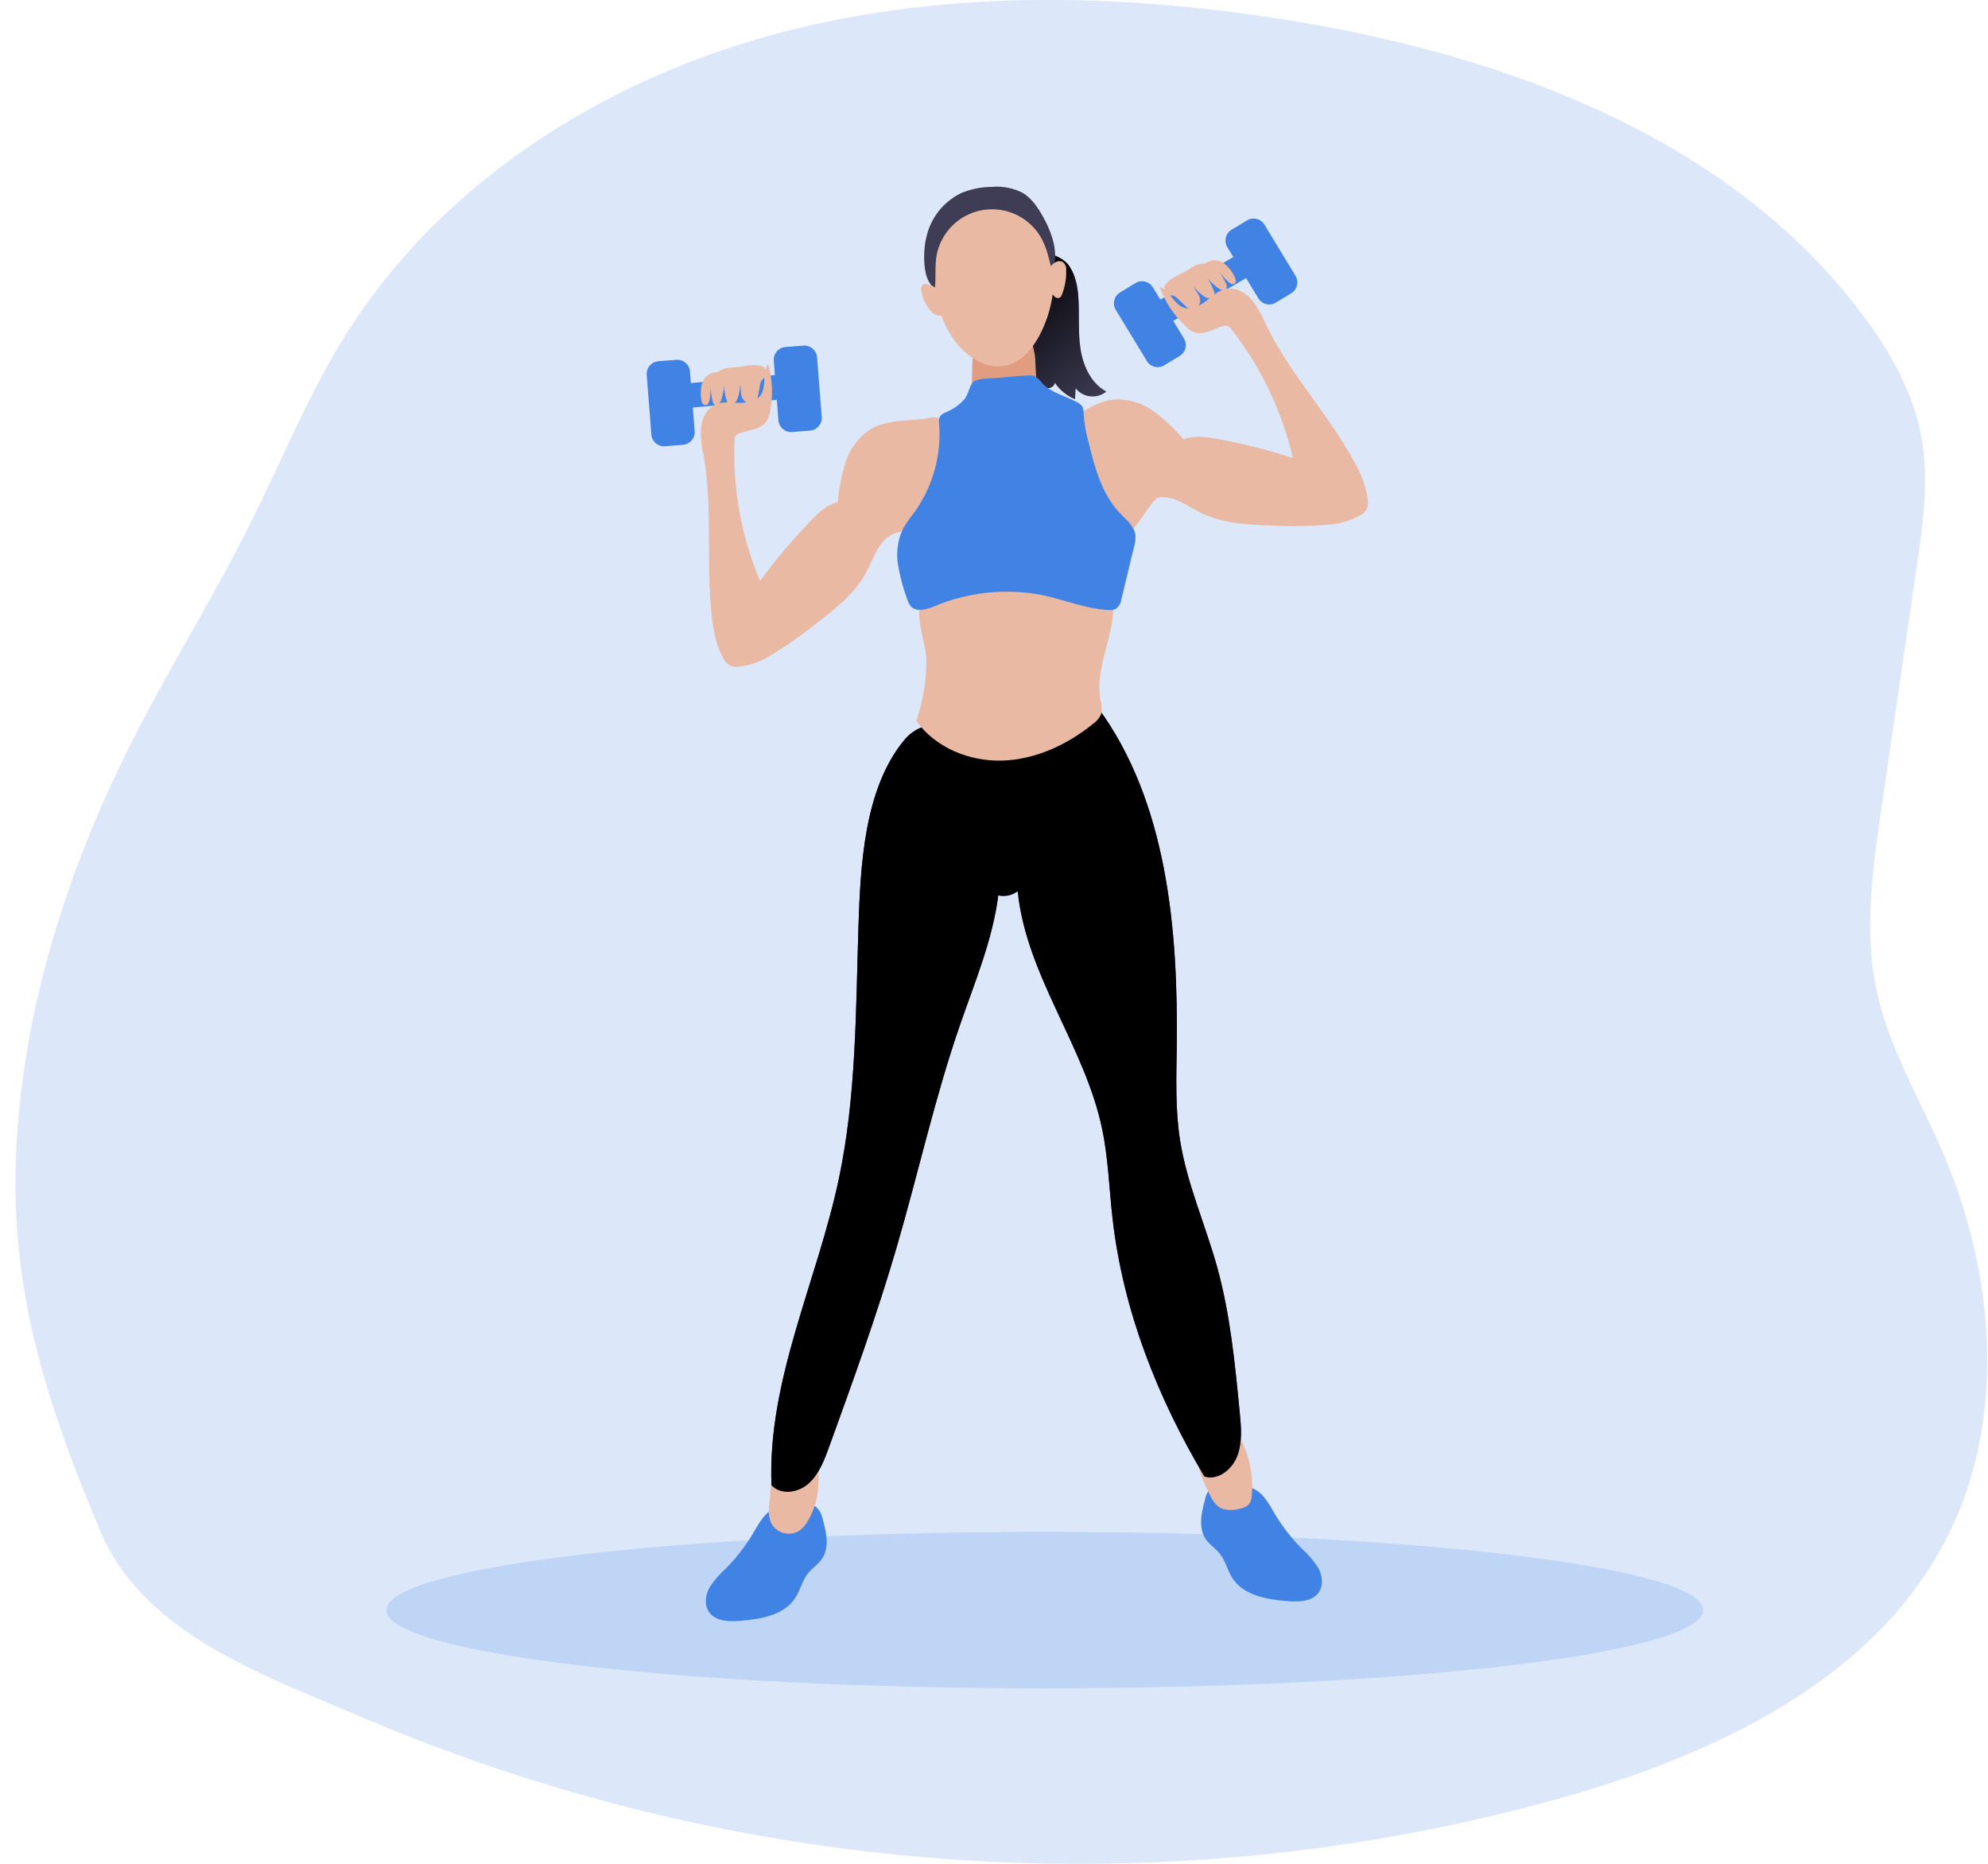 <svg width="128" height="120" viewBox="0 0 128 120" fill="none" xmlns="http://www.w3.org/2000/svg">
<path opacity="0.18" d="M100.491 115.768C110.292 113.006 120.448 108.304 125.201 99.295C129.266 91.593 128.498 82.029 125.026 74.045C123.548 70.653 121.598 67.397 120.826 63.771C120.004 59.916 120.571 55.917 121.14 52.019L123.401 36.541C123.81 33.743 124.217 30.882 123.704 28.101C123.175 25.248 121.703 22.651 119.968 20.325C111.465 8.915 97 3.561 82.949 1.298C71.806 -0.494 60.24 -0.695 49.368 2.343C38.496 5.38 28.348 11.899 22.326 21.451C19.879 25.328 18.156 29.628 16.1 33.736C13.711 38.511 10.869 43.046 8.464 47.811C4.28 56.091 1.417 65.142 1.029 74.41C0.661 83.25 3.1 90.641 6.485 98.636C9.278 105.237 17.093 107.899 23.375 110.591C38.886 117.202 55.64 120.398 72.496 119.961C81.966 119.732 91.37 118.323 100.491 115.768Z" fill="#4183E4"/>
<path opacity="0.18" d="M67.266 108.704C90.677 108.704 109.655 106.448 109.655 103.665C109.655 100.882 90.677 98.626 67.266 98.626C43.855 98.626 24.876 100.882 24.876 103.665C24.876 106.448 43.855 108.704 67.266 108.704Z" fill="#4183E4"/>
<path d="M68.746 17.004C69.214 17.58 69.371 18.346 69.427 19.085C69.512 20.201 69.4 21.33 69.565 22.438C69.73 23.545 70.248 24.683 71.234 25.211C71.091 25.328 70.925 25.415 70.748 25.468C70.571 25.52 70.385 25.537 70.201 25.518C70.017 25.498 69.838 25.442 69.676 25.354C69.514 25.265 69.371 25.145 69.255 25L69.216 25.706C68.685 25.483 68.231 25.11 67.91 24.632C67.91 24.913 67.532 25.068 67.271 24.967C67.019 24.837 66.822 24.621 66.716 24.358C66.123 23.201 65.919 21.888 65.725 20.601L65.408 18.511C65.326 17.973 65.248 17.401 65.476 16.907C65.987 15.8 68.111 16.233 68.746 17.004Z" fill="#3F3D56"/>
<path d="M68.746 17.004C69.214 17.58 69.371 18.346 69.427 19.085C69.512 20.201 69.4 21.33 69.565 22.438C69.73 23.545 70.248 24.683 71.234 25.211C71.091 25.328 70.925 25.415 70.748 25.468C70.571 25.52 70.385 25.537 70.201 25.518C70.017 25.498 69.838 25.442 69.676 25.354C69.514 25.265 69.371 25.145 69.255 25L69.216 25.706C68.685 25.483 68.231 25.11 67.91 24.632C67.91 24.913 67.532 25.068 67.271 24.967C67.019 24.837 66.822 24.621 66.716 24.358C66.123 23.201 65.919 21.888 65.725 20.601L65.408 18.511C65.326 17.973 65.248 17.401 65.476 16.907C65.987 15.8 68.111 16.233 68.746 17.004Z" fill="url(#paint0_linear)"/>
<path d="M48.457 98.776C47.981 99.568 47.412 100.3 46.762 100.957C46.345 101.325 45.981 101.749 45.679 102.216C45.412 102.701 45.335 103.345 45.657 103.798C46.081 104.399 46.953 104.416 47.687 104.355C49 104.246 50.485 103.992 51.202 102.885C51.529 102.386 51.65 101.766 52.021 101.301C52.287 100.969 52.668 100.734 52.912 100.385C53.424 99.658 53.21 98.657 52.966 97.8C52.914 97.487 52.752 97.201 52.51 96.996C52.283 96.873 52.023 96.822 51.767 96.85C51.076 96.867 50.226 96.85 49.635 97.238C49.094 97.599 48.782 98.231 48.457 98.776Z" fill="#4183E4"/>
<path d="M82.102 97.507C82.579 98.298 83.148 99.03 83.797 99.687C84.214 100.056 84.579 100.481 84.88 100.949C85.147 101.434 85.224 102.076 84.904 102.529C84.478 103.132 83.606 103.146 82.872 103.086C81.559 102.979 80.074 102.722 79.357 101.618C79.032 101.119 78.911 100.499 78.538 100.034C78.272 99.699 77.891 99.464 77.647 99.115C77.135 98.389 77.349 97.391 77.593 96.533C77.646 96.219 77.807 95.934 78.049 95.726C78.276 95.605 78.536 95.555 78.792 95.583C79.483 95.598 80.335 95.583 80.924 95.969C81.467 96.327 81.777 96.962 82.102 97.507Z" fill="#4183E4"/>
<path d="M77.86 96.177C78.044 96.564 78.284 96.967 78.678 97.134C79.052 97.248 79.451 97.248 79.824 97.134C80.027 97.106 80.219 97.022 80.377 96.891C80.525 96.71 80.605 96.482 80.602 96.247C80.724 94.792 80.358 93.337 79.563 92.112C79.151 92.381 78.741 92.657 78.351 92.943C78.08 93.137 77.339 93.5 77.201 93.805C76.944 94.36 77.62 95.666 77.86 96.177Z" fill="#E9B9A3"/>
<path d="M49.559 96.543C49.489 97.095 49.426 97.696 49.715 98.173C49.898 98.449 50.181 98.644 50.505 98.716C50.828 98.789 51.167 98.734 51.452 98.563C51.651 98.421 51.821 98.24 51.95 98.032C52.369 97.367 52.619 96.609 52.677 95.826C52.732 95.044 52.722 94.26 52.648 93.481C52.648 93.328 50.449 94.294 50.274 94.411C49.552 94.886 49.666 95.729 49.559 96.543Z" fill="#E9B9A3"/>
<path d="M55.272 59.669C55.1 65.103 55.134 70.593 54.01 75.9C52.609 82.519 49.407 88.849 49.673 95.624C50.298 96.283 51.406 96.109 52.074 95.501C52.743 94.893 53.084 93.987 53.399 93.115C54.916 88.926 56.435 84.735 57.69 80.452C59.104 75.626 60.182 70.689 61.825 65.948C62.77 63.218 63.908 60.525 64.276 57.644C64.492 57.695 64.716 57.697 64.932 57.651C65.148 57.604 65.351 57.51 65.526 57.375C66.076 62.814 69.836 67.329 70.96 72.671C71.36 74.575 71.413 76.547 71.636 78.473C72.309 84.389 74.543 90.021 77.549 95.062C78.409 95.331 79.323 94.626 79.659 93.749C79.996 92.873 79.914 91.884 79.822 90.944C79.516 87.795 79.209 84.617 78.368 81.579C77.608 78.846 76.43 76.237 75.98 73.424C75.672 71.462 75.737 69.459 75.766 67.467C75.868 59.805 75.139 51.627 70.698 45.57C68.397 46.158 66.044 46.52 63.673 46.651C61.713 46.757 59.577 46.021 58.227 47.644C55.633 50.767 55.403 55.733 55.272 59.669Z" fill="#3F3D56"/>
<path d="M55.272 59.669C55.1 65.103 55.134 70.593 54.01 75.9C52.609 82.519 49.407 88.849 49.673 95.624C50.298 96.283 51.406 96.109 52.074 95.501C52.743 94.893 53.084 93.987 53.399 93.115C54.916 88.926 56.435 84.735 57.69 80.452C59.104 75.626 60.182 70.689 61.825 65.948C62.77 63.218 63.908 60.525 64.276 57.644C64.492 57.695 64.716 57.697 64.932 57.651C65.148 57.604 65.351 57.51 65.526 57.375C66.076 62.814 69.836 67.329 70.96 72.671C71.36 74.575 71.413 76.547 71.636 78.473C72.309 84.389 74.543 90.021 77.549 95.062C78.409 95.331 79.323 94.626 79.659 93.749C79.996 92.873 79.914 91.884 79.822 90.944C79.516 87.795 79.209 84.617 78.368 81.579C77.608 78.846 76.43 76.237 75.98 73.424C75.672 71.462 75.737 69.459 75.766 67.467C75.868 59.805 75.139 51.627 70.698 45.57C68.397 46.158 66.044 46.52 63.673 46.651C61.713 46.757 59.577 46.021 58.227 47.644C55.633 50.767 55.403 55.733 55.272 59.669Z" fill="url(#paint1_linear)"/>
<path d="M58.995 46.413C60.233 48.15 62.447 49.044 64.567 48.969C66.687 48.894 68.734 47.942 70.381 46.6C70.615 46.443 70.797 46.22 70.905 45.96C70.96 45.66 70.942 45.351 70.851 45.059C70.486 43.08 71.66 41.13 71.689 39.117C71.709 38.83 71.654 38.544 71.53 38.286C71.34 38.008 71.077 37.788 70.769 37.651C68.887 36.619 66.738 35.982 64.596 36.144C63.056 36.258 59.652 37.222 59.218 39.039C59 39.957 59.659 41.571 59.647 42.583C59.639 43.887 59.419 45.181 58.995 46.413Z" fill="#E9B9A3"/>
<path d="M79.524 16.48L74.451 19.441L75.304 20.8L80.321 17.849L79.524 16.48Z" fill="#4183E4"/>
<path d="M71.789 25.715C72.682 25.682 73.561 25.953 74.279 26.485C74.992 27.015 75.642 27.624 76.217 28.3C76.835 28.021 77.547 28.116 78.213 28.232C79.916 28.533 81.596 28.953 83.24 29.489C82.541 26.454 81.18 23.611 79.255 21.163C79.208 21.096 79.148 21.04 79.078 20.998C78.969 20.958 78.85 20.958 78.741 20.998C78.116 21.18 77.484 21.616 76.879 21.386C76.692 21.304 76.522 21.189 76.377 21.044C75.603 20.331 75.012 19.442 74.652 18.452C75.331 18.695 75.585 19.622 76.275 19.826C76.76 19.969 77.261 19.698 77.656 19.385C78.051 19.073 78.434 18.702 78.928 18.6C79.531 18.474 80.156 18.804 80.566 19.264C80.947 19.751 81.258 20.288 81.491 20.86C83.012 24.01 85.474 26.597 87.155 29.654C87.591 30.449 87.981 31.292 88.066 32.193C88.098 32.386 88.076 32.585 88.003 32.767C87.91 32.93 87.775 33.065 87.613 33.157C86.981 33.519 86.275 33.731 85.549 33.777C84.359 33.882 83.163 33.903 81.971 33.838C80.384 33.789 78.744 33.727 77.324 33.019C76.421 32.569 75.515 31.844 74.524 32.05C74.281 32.099 72.976 34.209 72.743 34.284C72.091 34.502 71.98 33.494 71.29 33.446C70.522 33.39 70.229 32.263 69.582 31.842C68.924 31.374 68.43 30.71 68.172 29.945C67.927 29.347 67.775 28.714 67.724 28.07C67.702 27.418 68.208 27.406 68.756 27.084C69.713 26.522 70.65 25.802 71.789 25.715Z" fill="#E9B9A3"/>
<path d="M82.145 19.484L83.139 18.881C83.524 18.647 83.647 18.145 83.413 17.759L81.412 14.462C81.178 14.077 80.675 13.954 80.29 14.188L79.296 14.791C78.911 15.025 78.788 15.528 79.022 15.913L81.023 19.21C81.257 19.595 81.759 19.718 82.145 19.484Z" fill="#4183E4"/>
<path d="M74.963 23.521L75.957 22.917C76.342 22.683 76.465 22.181 76.231 21.796L74.23 18.499C73.996 18.113 73.493 17.991 73.108 18.225L72.114 18.828C71.729 19.062 71.606 19.564 71.84 19.95L73.841 23.246C74.075 23.632 74.577 23.755 74.963 23.521Z" fill="#4183E4"/>
<path d="M78.904 17.03C79.142 17.245 79.337 17.503 79.478 17.791C79.523 17.865 79.553 17.948 79.567 18.033C79.574 18.076 79.57 18.119 79.555 18.159C79.539 18.199 79.514 18.234 79.48 18.261C79.349 18.348 79.18 18.239 79.066 18.13C78.853 17.924 78.659 17.699 78.484 17.459C78.674 17.722 78.832 18.005 78.954 18.305C78.977 18.349 78.989 18.399 78.989 18.449C78.989 18.499 78.977 18.548 78.954 18.593C78.922 18.632 78.878 18.659 78.829 18.67C78.76 18.679 78.69 18.673 78.623 18.653C78.556 18.634 78.494 18.601 78.441 18.557C78.194 18.378 77.969 18.17 77.77 17.939C77.929 18.192 78.06 18.463 78.16 18.745C78.194 18.821 78.207 18.905 78.196 18.988C78.173 19.056 78.129 19.114 78.069 19.154C78.01 19.194 77.938 19.213 77.867 19.208C77.723 19.193 77.587 19.136 77.474 19.046C77.243 18.886 77.04 18.687 76.874 18.46C76.968 18.702 77.147 18.876 77.227 19.111C77.264 19.209 77.278 19.314 77.267 19.418C77.257 19.521 77.222 19.621 77.167 19.71C77.11 19.797 77.026 19.863 76.928 19.899C76.831 19.934 76.724 19.938 76.624 19.908C76.515 19.861 76.416 19.791 76.336 19.702L75.851 19.247C75.757 19.135 75.628 19.057 75.486 19.024C75.437 19.024 75.386 19.024 75.338 19.024C75.227 18.985 75.135 18.905 75.081 18.801C75.011 18.72 74.969 18.618 74.962 18.511C74.972 18.431 75.006 18.356 75.059 18.295C75.398 17.849 75.977 17.682 76.457 17.394C76.627 17.28 76.803 17.174 76.985 17.079C77.152 17.015 77.329 16.98 77.508 16.975C77.675 16.958 77.782 16.846 77.939 16.795C78.107 16.752 78.283 16.75 78.451 16.791C78.62 16.832 78.775 16.915 78.904 17.03Z" fill="#E9B9A3"/>
<path d="M44.354 24.676L50.199 24.116L50.301 25.718L44.504 26.25L44.354 24.676Z" fill="#4183E4"/>
<path d="M56.023 27.656C55.279 28.15 54.724 28.883 54.451 29.734C54.184 30.58 54.013 31.452 53.942 32.336C53.278 32.472 52.752 32.963 52.28 33.448C51.073 34.687 49.954 36.009 48.932 37.404C47.726 34.534 47.168 31.434 47.297 28.324C47.293 28.241 47.309 28.157 47.345 28.082C47.412 27.987 47.511 27.919 47.624 27.891C48.234 27.675 49.002 27.66 49.361 27.118C49.465 26.943 49.535 26.75 49.567 26.549C49.784 25.514 49.747 24.442 49.458 23.426C49.046 24.017 49.383 24.921 48.944 25.49C48.637 25.887 48.067 25.96 47.563 25.938C47.06 25.916 46.534 25.836 46.074 26.042C45.509 26.285 45.194 26.924 45.131 27.537C45.107 28.154 45.168 28.772 45.313 29.373C45.911 32.813 45.429 36.355 45.848 39.819C45.957 40.72 46.134 41.631 46.59 42.414C46.677 42.589 46.811 42.738 46.977 42.843C47.147 42.92 47.334 42.95 47.52 42.93C48.244 42.857 48.941 42.617 49.557 42.23C50.584 41.619 51.567 40.938 52.498 40.19C53.758 39.221 55.056 38.215 55.795 36.813C56.265 35.919 56.578 34.802 57.491 34.39C57.719 34.301 57.952 34.227 58.189 34.167C58.839 33.94 59.439 33.586 59.952 33.126C60.571 32.659 61.062 32.044 61.379 31.338C61.64 30.573 61.654 29.746 61.418 28.974C61.269 28.345 61.024 27.744 60.691 27.191C60.328 26.648 59.913 26.931 59.279 26.992C58.179 27.098 56.999 27.062 56.023 27.656Z" fill="#E9B9A3"/>
<path d="M62.574 24.749C62.559 25.233 62.552 25.756 62.801 26.175C63.201 26.856 64.107 27.028 64.897 27.011C65.258 27.016 65.617 26.954 65.955 26.827C66.124 26.765 66.278 26.668 66.407 26.543C66.537 26.418 66.638 26.267 66.706 26.1C66.775 25.849 66.796 25.587 66.767 25.328L66.67 23.453C66.673 22.997 66.598 22.545 66.447 22.115C66.421 22.034 66.369 21.962 66.299 21.912C66.224 21.876 66.14 21.862 66.057 21.871C65.197 21.898 64.34 21.969 63.487 22.084C62.927 22.159 62.624 22.287 62.62 22.842C62.603 23.472 62.593 24.111 62.574 24.749Z" fill="#E09D80"/>
<path d="M61.52 22.006C62.297 23.038 63.596 23.845 64.848 23.52C65.781 23.278 66.462 22.466 66.917 21.619C67.453 20.609 67.767 19.497 67.84 18.356C67.913 17.215 67.742 16.072 67.338 15.003C67.127 14.383 66.771 13.822 66.299 13.367C65.35 12.52 63.925 12.425 62.682 12.709C61.844 12.9 60.926 13.38 60.456 14.136C60.093 14.717 60.136 15.497 60.1 16.156C59.991 18.188 60.26 20.337 61.52 22.006Z" fill="#E9B9A3"/>
<path d="M60.967 26.515C60.774 26.602 60.551 26.694 60.483 26.895C60.451 27.005 60.444 27.121 60.464 27.234C60.633 29.292 60.061 31.344 58.85 33.017C58.595 33.333 58.363 33.668 58.155 34.017C57.809 34.726 57.689 35.525 57.811 36.304C57.933 37.078 58.133 37.838 58.409 38.572C58.454 38.733 58.529 38.886 58.63 39.02C58.998 39.444 59.679 39.233 60.197 39.02C62.371 38.115 64.762 37.867 67.075 38.307C68.506 38.603 69.885 39.194 71.343 39.276C71.52 39.301 71.701 39.273 71.862 39.194C72.056 39.034 72.18 38.805 72.208 38.554L73.019 35.199C73.091 34.964 73.121 34.718 73.109 34.473C73.044 33.884 72.525 33.472 72.116 33.046C70.922 31.803 70.471 30.044 70.064 28.37C69.906 27.807 69.808 27.229 69.771 26.645C69.784 26.486 69.756 26.326 69.691 26.18C69.614 26.069 69.51 25.979 69.388 25.919C68.625 25.485 67.692 25.313 67.094 24.664C66.965 24.473 66.791 24.317 66.588 24.208C66.459 24.17 66.324 24.159 66.19 24.174C65.575 24.203 64.962 24.254 64.352 24.322C63.954 24.368 62.952 24.322 62.656 24.601C62.414 24.843 62.343 25.412 62.092 25.708C61.78 26.056 61.397 26.331 60.967 26.515Z" fill="#4183E4"/>
<path d="M43.549 23.166L42.389 23.257C41.94 23.292 41.604 23.685 41.639 24.134L41.939 27.979C41.974 28.429 42.367 28.765 42.816 28.73L43.975 28.639C44.425 28.604 44.761 28.211 44.726 27.762L44.426 23.917C44.391 23.467 43.998 23.131 43.549 23.166Z" fill="#4183E4"/>
<path d="M51.731 22.252L50.571 22.342C50.122 22.377 49.786 22.77 49.821 23.22L50.121 27.065C50.156 27.514 50.549 27.85 50.998 27.815L52.157 27.725C52.607 27.69 52.943 27.297 52.908 26.847L52.608 23.002C52.573 22.553 52.18 22.217 51.731 22.252Z" fill="#4183E4"/>
<path d="M45.177 24.758C45.108 25.072 45.101 25.396 45.155 25.713C45.161 25.797 45.183 25.879 45.221 25.955C45.24 25.994 45.27 26.026 45.306 26.05C45.342 26.073 45.384 26.086 45.427 26.088C45.582 26.088 45.657 25.897 45.686 25.742C45.738 25.45 45.765 25.154 45.766 24.858C45.764 25.184 45.802 25.509 45.88 25.827C45.886 25.878 45.904 25.926 45.933 25.968C45.962 26.011 46.001 26.045 46.047 26.069C46.095 26.086 46.147 26.086 46.195 26.069C46.254 26.034 46.306 25.988 46.348 25.933C46.39 25.878 46.42 25.816 46.437 25.749C46.533 25.459 46.594 25.159 46.619 24.855C46.637 25.155 46.689 25.451 46.774 25.739C46.791 25.823 46.831 25.9 46.89 25.962C46.948 26.004 47.018 26.026 47.09 26.023C47.161 26.021 47.23 25.994 47.285 25.948C47.393 25.852 47.471 25.728 47.51 25.589C47.604 25.323 47.653 25.043 47.655 24.761C47.711 25.003 47.677 25.26 47.748 25.5C47.775 25.6 47.825 25.692 47.894 25.77C47.963 25.847 48.049 25.908 48.145 25.948C48.242 25.986 48.349 25.991 48.45 25.963C48.551 25.935 48.64 25.875 48.704 25.793C48.765 25.69 48.803 25.576 48.816 25.458L48.937 24.809C48.949 24.663 49.007 24.524 49.104 24.414C49.144 24.386 49.182 24.354 49.218 24.32C49.284 24.224 49.312 24.106 49.295 23.99C49.304 23.883 49.279 23.776 49.223 23.685C49.167 23.626 49.096 23.585 49.017 23.566C48.484 23.404 47.915 23.605 47.358 23.651C47.152 23.657 46.948 23.675 46.745 23.704C46.572 23.75 46.408 23.824 46.26 23.925C46.113 23.977 45.96 24.012 45.805 24.029C45.649 24.091 45.511 24.19 45.402 24.317C45.293 24.444 45.216 24.595 45.177 24.758Z" fill="#E9B9A3"/>
<path d="M59.633 15.33C59.761 14.703 60.033 14.114 60.427 13.61C60.822 13.105 61.327 12.699 61.905 12.423C62.528 12.167 63.194 12.035 63.867 12.033C64.545 11.972 65.227 12.103 65.834 12.411C66.418 12.752 66.803 13.336 67.142 13.927C67.76 15.029 68.22 16.372 67.741 17.539C67.569 16.72 67.392 15.882 66.951 15.17C66.56 14.549 65.99 14.062 65.316 13.771C64.643 13.481 63.897 13.401 63.177 13.542C62.457 13.683 61.797 14.039 61.283 14.563C60.77 15.086 60.426 15.753 60.299 16.476C60.182 17.161 60.272 17.869 60.195 18.549C59.356 18.089 59.434 16.144 59.633 15.33Z" fill="#3F3D56"/>
<path d="M59.632 18.29C59.588 18.28 59.541 18.28 59.497 18.29C59.371 18.324 59.317 18.469 59.305 18.598C59.359 19.189 59.626 19.74 60.056 20.148C60.183 20.259 60.345 20.323 60.514 20.328C60.557 20.331 60.601 20.323 60.64 20.306C60.68 20.289 60.715 20.262 60.742 20.228C60.764 20.185 60.776 20.138 60.778 20.09C60.788 19.664 60.676 19.244 60.456 18.879C60.399 18.718 60.294 18.579 60.156 18.479C59.995 18.382 59.818 18.318 59.632 18.29Z" fill="#E9B9A3"/>
<path d="M67.995 16.863C68.055 16.833 68.12 16.816 68.187 16.812C68.254 16.808 68.32 16.818 68.383 16.841C68.472 16.894 68.543 16.97 68.59 17.062C68.637 17.154 68.657 17.257 68.647 17.36C68.668 17.905 68.576 18.448 68.378 18.956C68.365 19.003 68.344 19.047 68.314 19.085C68.284 19.122 68.246 19.154 68.204 19.177C68.046 19.237 67.881 19.104 67.789 18.976C67.385 18.414 67.169 17.265 67.995 16.863Z" fill="#E9B9A3"/>
<defs>
<linearGradient id="paint0_linear" x1="66.265" y1="19.053" x2="71.75" y2="25.328" gradientUnits="userSpaceOnUse">
<stop offset="0.01"/>
<stop offset="0.13" stop-opacity="0.69"/>
<stop offset="1" stop-opacity="0"/>
</linearGradient>
<linearGradient id="paint1_linear" x1="6971.56" y1="17270.4" x2="10747.7" y2="17270.4" gradientUnits="userSpaceOnUse">
<stop offset="0.01"/>
<stop offset="0.13" stop-opacity="0.69"/>
<stop offset="1" stop-opacity="0"/>
</linearGradient>
</defs>
</svg>
